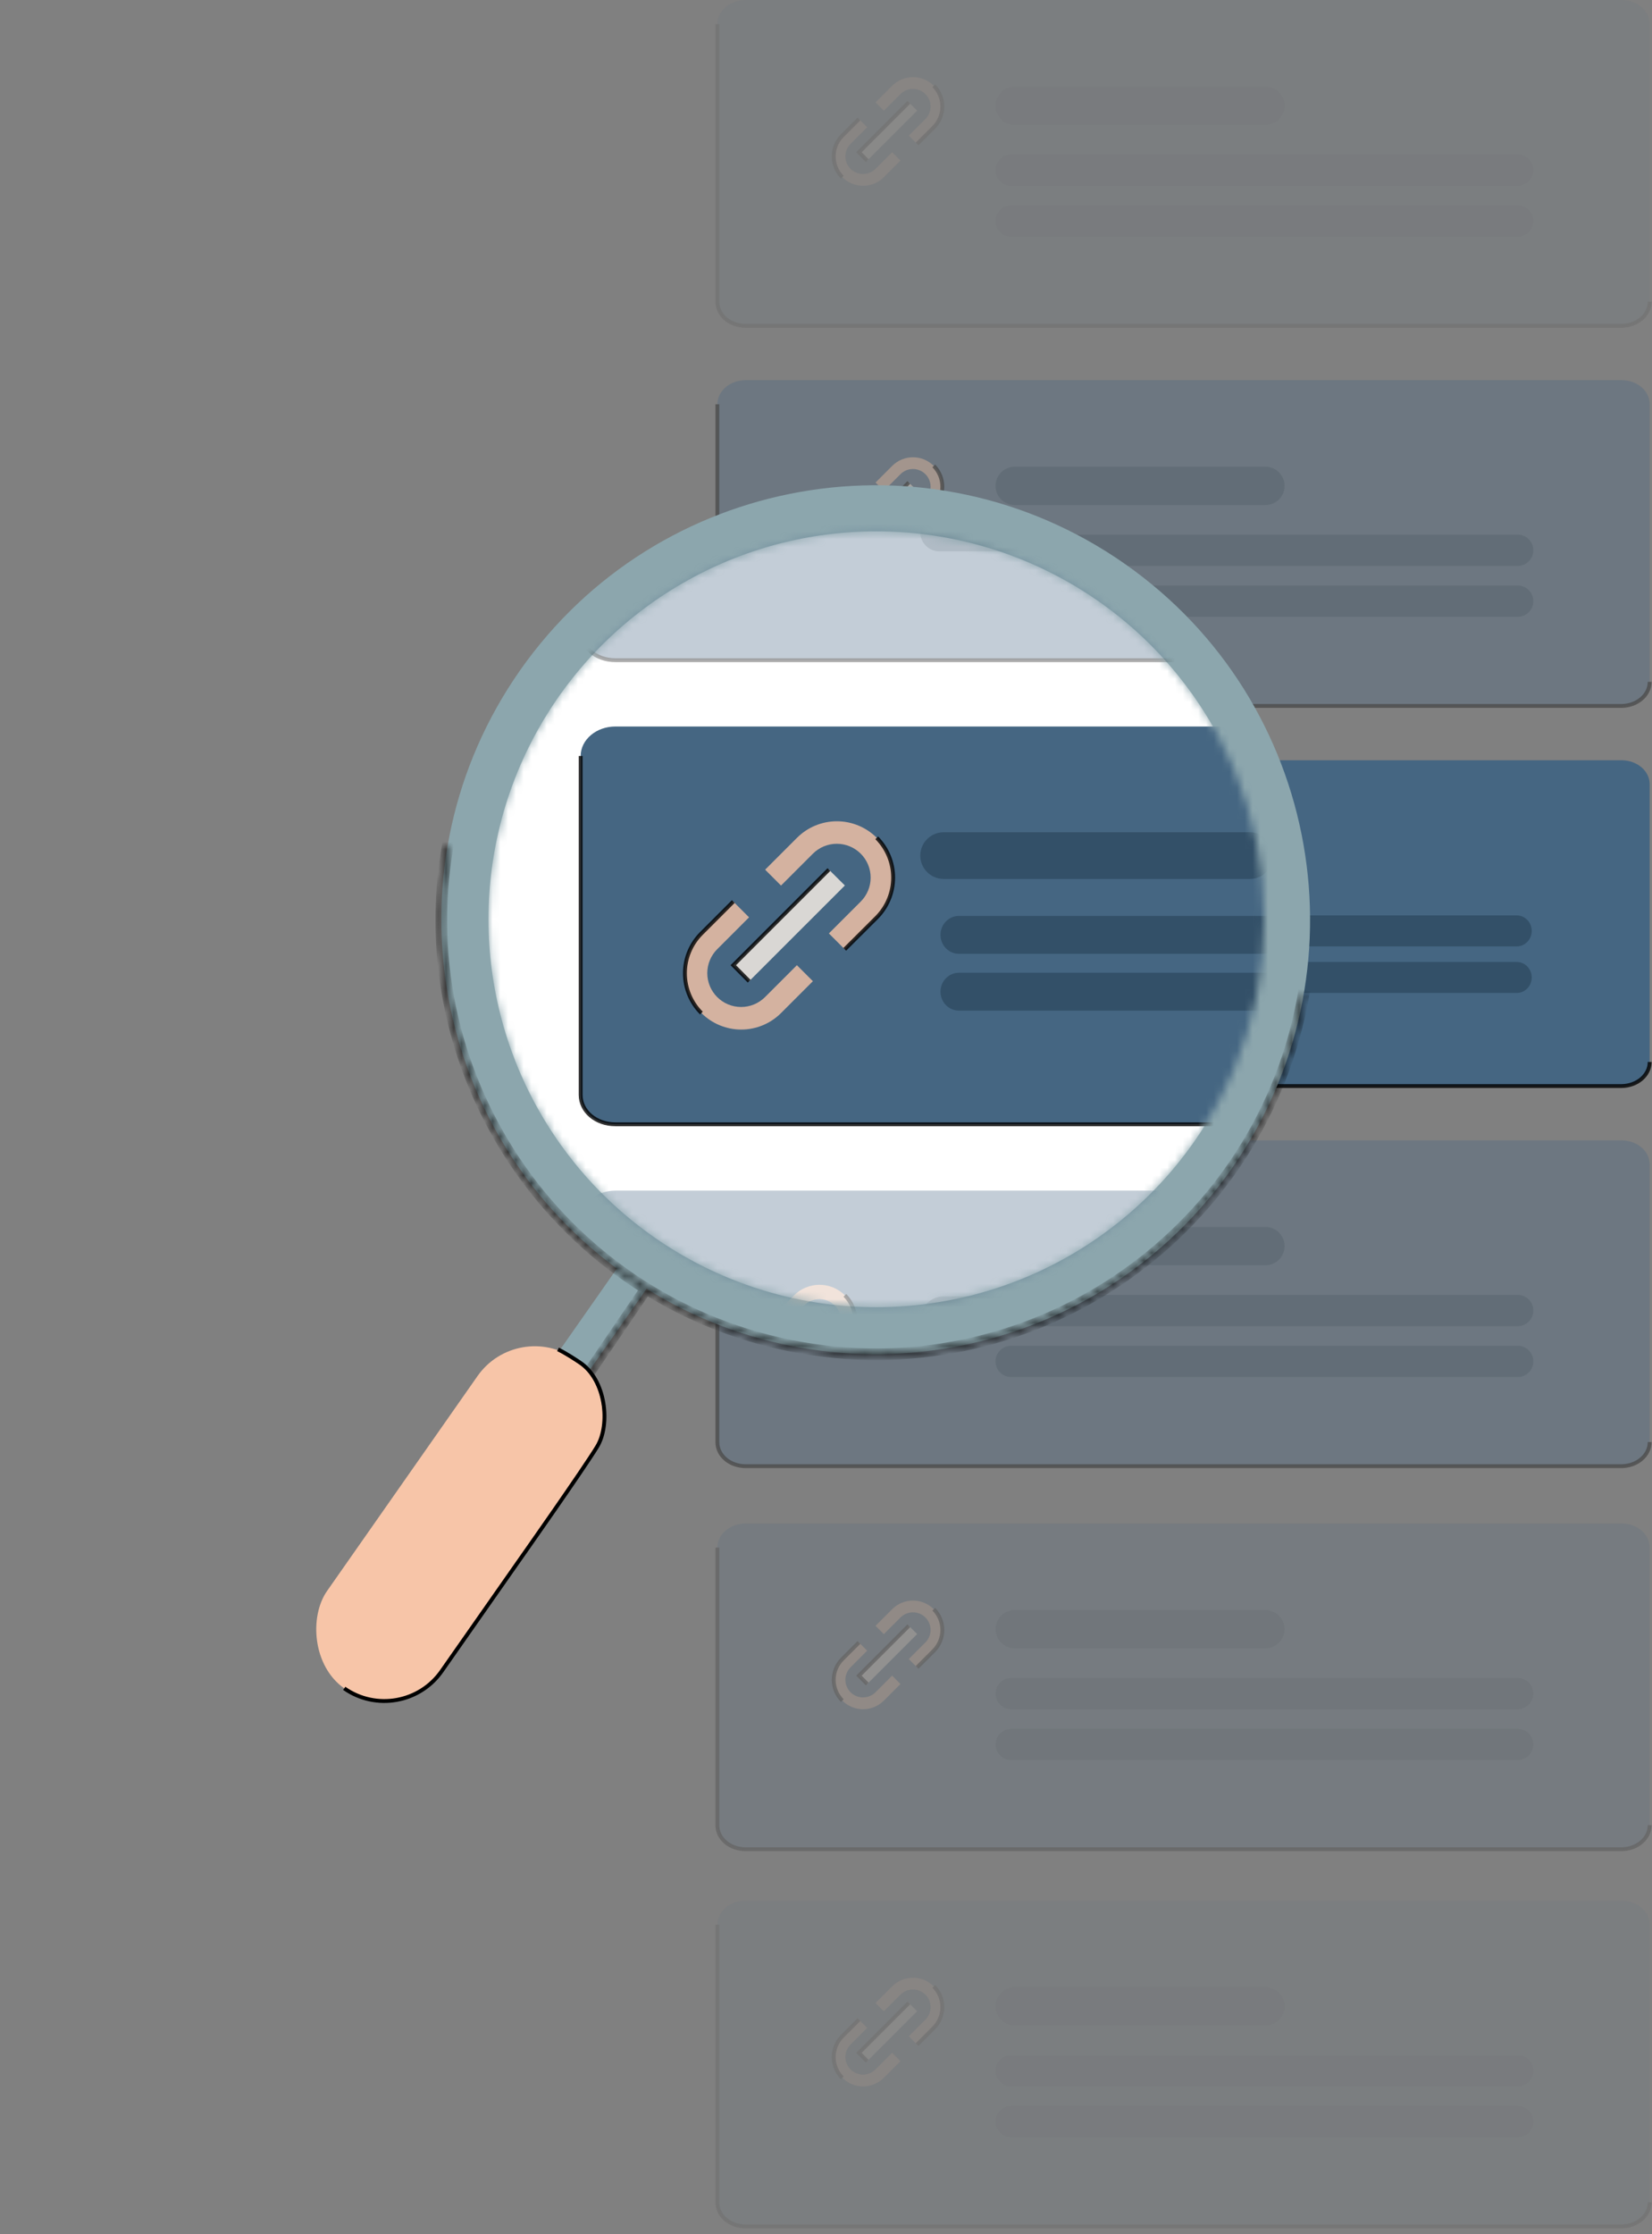 <svg width="213" height="288" viewBox="0 0 213 288" fill="none" xmlns="http://www.w3.org/2000/svg">
<rect x="0" y="0" width="213" height="288" fill="#808080" stroke="none"/>
<g opacity="0.2">
<path opacity="0.8" fill-rule="evenodd" clip-rule="evenodd" d="M96.162 196.379H209.031C211.086 196.379 212.702 197.748 212.702 199.494V235.271C212.702 236.99 211.058 238.38 209.031 238.38H96.162C94.108 238.38 92.492 237.01 92.492 235.271V199.494C92.492 197.776 94.135 196.379 96.162 196.379Z" fill="#456682"/>
<path opacity="0.8" d="M212.702 235.271C212.702 236.99 211.058 238.38 209.031 238.38H96.162C94.108 238.38 92.492 237.01 92.492 235.271V199.494" stroke="black" stroke-width="0.5" stroke-miterlimit="10"/>
<path opacity="0.8" d="M163.162 207.547H130.823C129.462 207.547 128.358 208.65 128.358 210.012C128.358 211.373 129.462 212.477 130.823 212.477H163.162C164.524 212.477 165.627 211.373 165.627 210.012C165.627 208.65 164.524 207.547 163.162 207.547Z" fill="#2F4B62"/>
<path opacity="0.8" d="M195.687 216.297H130.371C129.259 216.297 128.358 217.198 128.358 218.31V218.317C128.358 219.429 129.259 220.33 130.371 220.33H195.687C196.798 220.33 197.7 219.429 197.7 218.317V218.31C197.7 217.198 196.798 216.297 195.687 216.297Z" fill="#2F4B62"/>
<path opacity="0.8" d="M195.687 222.855H130.371C129.259 222.855 128.358 223.757 128.358 224.869V224.875C128.358 225.987 129.259 226.888 130.371 226.888H195.687C196.798 226.888 197.7 225.987 197.7 224.875V224.869C197.7 223.757 196.798 222.855 195.687 222.855Z" fill="#2F4B62"/>
<path opacity="0.8" d="M108.603 219.22C109.314 219.93 110.277 220.329 111.281 220.329C112.285 220.329 113.248 219.93 113.958 219.22L116.101 217.076L115.026 216.001L112.883 218.145C112.672 218.356 112.421 218.524 112.145 218.638C111.869 218.752 111.573 218.811 111.274 218.811C110.975 218.811 110.679 218.752 110.403 218.638C110.127 218.524 109.876 218.356 109.665 218.145C109.454 217.933 109.286 217.682 109.172 217.406C109.057 217.13 108.998 216.834 108.998 216.536C108.998 216.237 109.057 215.941 109.172 215.665C109.286 215.389 109.454 215.138 109.665 214.926L111.808 212.783L110.74 211.715L108.597 213.858C108.244 214.21 107.965 214.629 107.775 215.089C107.585 215.549 107.487 216.042 107.488 216.54C107.488 217.038 107.587 217.531 107.779 217.991C107.97 218.451 108.25 218.868 108.603 219.22ZM120.394 212.79C121.104 212.079 121.503 211.115 121.502 210.11C121.502 209.106 121.102 208.142 120.391 207.432C119.68 206.722 118.716 206.324 117.711 206.324C116.706 206.325 115.743 206.725 115.033 207.436L112.89 209.579L113.958 210.647L116.101 208.504C116.528 208.077 117.107 207.837 117.71 207.837C118.314 207.837 118.893 208.077 119.319 208.504C119.746 208.931 119.986 209.509 119.986 210.113C119.986 210.716 119.746 211.295 119.319 211.722L117.176 213.865L118.244 214.933L120.394 212.79Z" fill="#F7C5A8"/>
<path opacity="0.8" d="M111.815 217.079L110.747 216.004L117.176 209.574L118.251 210.642L111.815 217.079Z" fill="#FDF3E8"/>
<path opacity="0.8" d="M110.747 211.723L108.603 213.866C107.893 214.576 107.495 215.539 107.495 216.543C107.495 217.547 107.893 218.51 108.603 219.22" stroke="black" stroke-width="0.5" stroke-miterlimit="10"/>
<path opacity="0.8" d="M118.245 214.935L120.395 212.792C121.101 212.08 121.498 211.118 121.498 210.115C121.498 209.112 121.101 208.149 120.395 207.438" stroke="black" stroke-width="0.5" stroke-miterlimit="10"/>
<path opacity="0.8" d="M111.815 217.079L110.747 216.004L117.176 209.574" stroke="black" stroke-width="0.5" stroke-miterlimit="10"/>
</g>
<g opacity="0.1">
<path opacity="0.8" fill-rule="evenodd" clip-rule="evenodd" d="M96.162 245H209.031C211.086 245 212.702 246.369 212.702 248.115V283.892C212.702 285.611 211.058 287.001 209.031 287.001H96.162C94.108 287.001 92.492 285.631 92.492 283.892V248.115C92.492 246.397 94.135 245 96.162 245Z" fill="#456682"/>
<path opacity="0.8" d="M212.702 283.892C212.702 285.611 211.058 287.001 209.031 287.001H96.162C94.108 287.001 92.492 285.631 92.492 283.892V248.115" stroke="black" stroke-width="0.5" stroke-miterlimit="10"/>
<path opacity="0.8" d="M163.162 256.168H130.823C129.462 256.168 128.358 257.272 128.358 258.633C128.358 259.994 129.462 261.098 130.823 261.098H163.162C164.524 261.098 165.627 259.994 165.627 258.633C165.627 257.272 164.524 256.168 163.162 256.168Z" fill="#2F4B62"/>
<path opacity="0.8" d="M195.687 264.918H130.371C129.259 264.918 128.358 265.819 128.358 266.931V266.938C128.358 268.05 129.259 268.951 130.371 268.951H195.687C196.798 268.951 197.7 268.05 197.7 266.938V266.931C197.7 265.819 196.798 264.918 195.687 264.918Z" fill="#2F4B62"/>
<path opacity="0.8" d="M195.687 271.477H130.371C129.259 271.477 128.358 272.378 128.358 273.49V273.496C128.358 274.608 129.259 275.51 130.371 275.51H195.687C196.798 275.51 197.7 274.608 197.7 273.496V273.49C197.7 272.378 196.798 271.477 195.687 271.477Z" fill="#2F4B62"/>
<path opacity="0.8" d="M108.603 267.841C109.314 268.551 110.277 268.95 111.281 268.95C112.285 268.95 113.248 268.551 113.958 267.841L116.101 265.698L115.026 264.623L112.883 266.766C112.672 266.977 112.421 267.145 112.145 267.259C111.869 267.373 111.573 267.432 111.274 267.432C110.975 267.432 110.679 267.373 110.403 267.259C110.127 267.145 109.876 266.977 109.665 266.766C109.454 266.554 109.286 266.304 109.172 266.028C109.057 265.751 108.998 265.455 108.998 265.157C108.998 264.858 109.057 264.562 109.172 264.286C109.286 264.01 109.454 263.759 109.665 263.548L111.808 261.404L110.74 260.336L108.597 262.479C108.244 262.832 107.965 263.25 107.775 263.71C107.585 264.17 107.487 264.663 107.488 265.162C107.488 265.66 107.587 266.153 107.779 266.612C107.97 267.072 108.25 267.489 108.603 267.841ZM120.394 261.411C121.104 260.7 121.503 259.736 121.502 258.732C121.502 257.727 121.102 256.763 120.391 256.053C119.68 255.343 118.716 254.945 117.711 254.945C116.706 254.946 115.743 255.346 115.033 256.057L112.89 258.2L113.958 259.268L116.101 257.125C116.528 256.698 117.107 256.458 117.71 256.458C118.314 256.458 118.893 256.698 119.319 257.125C119.746 257.552 119.986 258.13 119.986 258.734C119.986 259.337 119.746 259.916 119.319 260.343L117.176 262.486L118.244 263.554L120.394 261.411Z" fill="#F7C5A8"/>
<path opacity="0.8" d="M111.815 265.7L110.747 264.625L117.176 258.195L118.251 259.263L111.815 265.7Z" fill="#FDF3E8"/>
<path opacity="0.8" d="M110.747 260.344L108.603 262.487C107.893 263.197 107.495 264.16 107.495 265.164C107.495 266.168 107.893 267.131 108.603 267.841" stroke="black" stroke-width="0.5" stroke-miterlimit="10"/>
<path opacity="0.8" d="M118.245 263.556L120.395 261.413C121.101 260.701 121.498 259.739 121.498 258.736C121.498 257.733 121.101 256.77 120.395 256.059" stroke="black" stroke-width="0.5" stroke-miterlimit="10"/>
<path opacity="0.8" d="M111.815 265.7L110.747 264.625L117.176 258.195" stroke="black" stroke-width="0.5" stroke-miterlimit="10"/>
</g>
<g opacity="0.4">
<path opacity="0.8" fill-rule="evenodd" clip-rule="evenodd" d="M96.162 147H209.031C211.086 147 212.702 148.369 212.702 150.115V185.892C212.702 187.611 211.058 189.001 209.031 189.001H96.162C94.108 189.001 92.492 187.631 92.492 185.892V150.115C92.492 148.397 94.135 147 96.162 147Z" fill="#456682"/>
<path opacity="0.8" d="M212.702 185.892C212.702 187.611 211.058 189.001 209.031 189.001H96.162C94.108 189.001 92.492 187.631 92.492 185.892V150.115" stroke="black" stroke-width="0.5" stroke-miterlimit="10"/>
<path opacity="0.8" d="M163.162 158.168H130.823C129.462 158.168 128.358 159.272 128.358 160.633C128.358 161.994 129.462 163.098 130.823 163.098H163.162C164.524 163.098 165.627 161.994 165.627 160.633C165.627 159.272 164.524 158.168 163.162 158.168Z" fill="#2F4B62"/>
<path opacity="0.8" d="M195.687 166.918H130.371C129.259 166.918 128.358 167.819 128.358 168.931V168.938C128.358 170.05 129.259 170.951 130.371 170.951H195.687C196.798 170.951 197.7 170.05 197.7 168.938V168.931C197.7 167.819 196.798 166.918 195.687 166.918Z" fill="#2F4B62"/>
<path opacity="0.8" d="M195.687 173.477H130.371C129.259 173.477 128.358 174.378 128.358 175.49V175.496C128.358 176.608 129.259 177.51 130.371 177.51H195.687C196.798 177.51 197.7 176.608 197.7 175.496V175.49C197.7 174.378 196.798 173.477 195.687 173.477Z" fill="#2F4B62"/>
<path opacity="0.8" d="M108.603 169.841C109.314 170.551 110.277 170.95 111.281 170.95C112.285 170.95 113.248 170.551 113.958 169.841L116.101 167.698L115.026 166.623L112.883 168.766C112.672 168.977 112.421 169.145 112.145 169.259C111.869 169.373 111.573 169.432 111.274 169.432C110.975 169.432 110.679 169.373 110.403 169.259C110.127 169.145 109.876 168.977 109.665 168.766C109.454 168.554 109.286 168.304 109.172 168.028C109.057 167.751 108.998 167.455 108.998 167.157C108.998 166.858 109.057 166.562 109.172 166.286C109.286 166.01 109.454 165.759 109.665 165.548L111.808 163.404L110.74 162.336L108.597 164.479C108.244 164.832 107.965 165.25 107.775 165.71C107.585 166.17 107.487 166.663 107.488 167.162C107.488 167.66 107.587 168.153 107.779 168.612C107.97 169.072 108.25 169.489 108.603 169.841ZM120.394 163.411C121.104 162.7 121.503 161.736 121.502 160.732C121.502 159.727 121.102 158.763 120.391 158.053C119.68 157.343 118.716 156.945 117.711 156.945C116.706 156.946 115.743 157.346 115.033 158.057L112.89 160.2L113.958 161.268L116.101 159.125C116.528 158.698 117.107 158.458 117.71 158.458C118.314 158.458 118.893 158.698 119.319 159.125C119.746 159.552 119.986 160.13 119.986 160.734C119.986 161.337 119.746 161.916 119.319 162.343L117.176 164.486L118.244 165.554L120.394 163.411Z" fill="#F7C5A8"/>
<path opacity="0.8" d="M111.815 167.7L110.747 166.625L117.176 160.195L118.251 161.263L111.815 167.7Z" fill="#FDF3E8"/>
<path opacity="0.8" d="M110.747 162.344L108.603 164.487C107.893 165.197 107.495 166.16 107.495 167.164C107.495 168.168 107.893 169.131 108.603 169.841" stroke="black" stroke-width="0.5" stroke-miterlimit="10"/>
<path opacity="0.8" d="M118.245 165.556L120.395 163.413C121.101 162.701 121.498 161.739 121.498 160.736C121.498 159.733 121.101 158.77 120.395 158.059" stroke="black" stroke-width="0.5" stroke-miterlimit="10"/>
<path opacity="0.8" d="M111.815 167.7L110.747 166.625L117.176 160.195" stroke="black" stroke-width="0.5" stroke-miterlimit="10"/>
</g>
<path fill-rule="evenodd" clip-rule="evenodd" d="M96.162 98H209.031C211.086 98 212.702 99.37 212.702 101.115V136.892C212.702 138.611 211.058 140.001 209.031 140.001H96.162C94.108 140.001 92.492 138.631 92.492 136.892V101.115C92.492 99.397 94.135 98 96.162 98Z" fill="#456682"/>
<path opacity="0.8" d="M212.702 136.892C212.702 138.611 211.058 140.001 209.031 140.001H96.162C94.108 140.001 92.492 138.631 92.492 136.892V101.115" stroke="black" stroke-width="0.5" stroke-miterlimit="10"/>
<path opacity="0.8" d="M163.162 109.168H130.823C129.462 109.168 128.358 110.272 128.358 111.633C128.358 112.994 129.462 114.098 130.823 114.098H163.162C164.524 114.098 165.627 112.994 165.627 111.633C165.627 110.272 164.524 109.168 163.162 109.168Z" fill="#2F4B62"/>
<path opacity="0.8" d="M195.547 118H132.437C131.363 118 130.492 118.894 130.492 119.997V120.003C130.492 121.106 131.363 122 132.437 122H195.547C196.621 122 197.492 121.106 197.492 120.003V119.997C197.492 118.894 196.621 118 195.547 118Z" fill="#2F4B62"/>
<path opacity="0.8" d="M195.547 124H132.437C131.363 124 130.492 124.894 130.492 125.997V126.003C130.492 127.106 131.363 128 132.437 128H195.547C196.621 128 197.492 127.106 197.492 126.003V125.997C197.492 124.894 196.621 124 195.547 124Z" fill="#2F4B62"/>
<path opacity="0.8" d="M105.244 128.257C106.359 129.372 107.871 129.998 109.448 129.998C111.024 129.998 112.537 129.372 113.652 128.257L117.017 124.892L115.329 123.204L111.964 126.569C111.632 126.901 111.238 127.164 110.804 127.344C110.371 127.523 109.906 127.616 109.437 127.616C108.968 127.616 108.503 127.523 108.069 127.344C107.636 127.164 107.242 126.901 106.91 126.569C106.578 126.237 106.315 125.843 106.136 125.41C105.956 124.976 105.864 124.512 105.864 124.042C105.864 123.573 105.956 123.109 106.136 122.675C106.315 122.241 106.578 121.848 106.91 121.516L110.276 118.15L108.598 116.473L105.233 119.838C104.68 120.391 104.242 121.048 103.943 121.771C103.644 122.494 103.491 123.268 103.492 124.05C103.493 124.832 103.648 125.606 103.949 126.328C104.249 127.05 104.689 127.706 105.244 128.257ZM123.759 118.161C124.874 117.045 125.499 115.531 125.498 113.953C125.497 112.375 124.87 110.863 123.753 109.748C122.637 108.633 121.123 108.007 119.545 108.008C117.968 108.009 116.455 108.637 115.34 109.753L111.974 113.118L113.652 114.796L117.017 111.43C117.687 110.76 118.596 110.384 119.544 110.384C120.492 110.384 121.4 110.76 122.071 111.43C122.741 112.1 123.117 113.009 123.117 113.957C123.117 114.905 122.741 115.814 122.071 116.484L118.705 119.849L120.383 121.526L123.759 118.161Z" fill="#F7C5A8"/>
<path opacity="0.8" d="M110.286 124.896L108.609 123.208L118.705 113.111L120.393 114.789L110.286 124.896Z" fill="#FDF3E8"/>
<path opacity="0.8" d="M108.609 116.484L105.244 119.85C104.129 120.965 103.502 122.477 103.502 124.054C103.502 125.631 104.129 127.143 105.244 128.258" stroke="black" stroke-width="0.5" stroke-miterlimit="10"/>
<path opacity="0.8" d="M120.383 121.529L123.759 118.164C124.869 117.046 125.491 115.535 125.491 113.96C125.491 112.385 124.869 110.874 123.759 109.756" stroke="black" stroke-width="0.5" stroke-miterlimit="10"/>
<path opacity="0.8" d="M110.286 124.896L108.609 123.208L118.705 113.111" stroke="black" stroke-width="0.5" stroke-miterlimit="10"/>
<g opacity="0.4">
<path opacity="0.8" fill-rule="evenodd" clip-rule="evenodd" d="M96.162 49H209.031C211.086 49 212.702 50.37 212.702 52.115V87.892C212.702 89.611 211.058 91.001 209.031 91.001H96.162C94.108 91.001 92.492 89.631 92.492 87.892V52.115C92.492 50.397 94.135 49 96.162 49Z" fill="#456682"/>
<path opacity="0.8" d="M212.702 87.892C212.702 89.611 211.058 91.001 209.031 91.001H96.162C94.108 91.001 92.492 89.631 92.492 87.892V52.115" stroke="black" stroke-width="0.5" stroke-miterlimit="10"/>
<path opacity="0.8" d="M163.162 60.168H130.823C129.462 60.168 128.358 61.272 128.358 62.633C128.358 63.994 129.462 65.098 130.823 65.098H163.162C164.524 65.098 165.627 63.994 165.627 62.633C165.627 61.272 164.524 60.168 163.162 60.168Z" fill="#2F4B62"/>
<path opacity="0.8" d="M195.687 68.918H130.371C129.259 68.918 128.358 69.819 128.358 70.931V70.938C128.358 72.05 129.259 72.951 130.371 72.951H195.687C196.798 72.951 197.7 72.05 197.7 70.938V70.931C197.7 69.819 196.798 68.918 195.687 68.918Z" fill="#2F4B62"/>
<path opacity="0.8" d="M195.687 75.477H130.371C129.259 75.477 128.358 76.378 128.358 77.49V77.496C128.358 78.608 129.259 79.51 130.371 79.51H195.687C196.798 79.51 197.7 78.608 197.7 77.496V77.49C197.7 76.378 196.798 75.477 195.687 75.477Z" fill="#2F4B62"/>
<path opacity="0.8" d="M108.603 71.841C109.314 72.551 110.277 72.95 111.281 72.95C112.285 72.95 113.248 72.551 113.958 71.841L116.101 69.698L115.026 68.623L112.883 70.766C112.672 70.977 112.421 71.145 112.145 71.259C111.869 71.373 111.573 71.432 111.274 71.432C110.975 71.432 110.679 71.373 110.403 71.259C110.127 71.145 109.876 70.977 109.665 70.766C109.454 70.554 109.286 70.304 109.172 70.028C109.057 69.751 108.998 69.456 108.998 69.157C108.998 68.858 109.057 68.562 109.172 68.286C109.286 68.01 109.454 67.759 109.665 67.548L111.808 65.404L110.74 64.336L108.597 66.479C108.244 66.832 107.965 67.25 107.775 67.71C107.585 68.17 107.487 68.663 107.488 69.162C107.488 69.659 107.587 70.153 107.779 70.612C107.97 71.072 108.25 71.49 108.603 71.841ZM120.394 65.411C121.104 64.7 121.503 63.736 121.502 62.731C121.502 61.727 121.102 60.763 120.391 60.053C119.68 59.343 118.716 58.945 117.711 58.945C116.706 58.946 115.743 59.346 115.033 60.057L112.89 62.2L113.958 63.268L116.101 61.125C116.528 60.698 117.107 60.458 117.71 60.458C118.314 60.458 118.893 60.698 119.319 61.125C119.746 61.552 119.986 62.13 119.986 62.734C119.986 63.337 119.746 63.916 119.319 64.343L117.176 66.486L118.244 67.554L120.394 65.411Z" fill="#F7C5A8"/>
<path opacity="0.8" d="M111.815 69.7L110.747 68.625L117.176 62.195L118.251 63.264L111.815 69.7Z" fill="#FDF3E8"/>
<path opacity="0.8" d="M110.747 64.344L108.603 66.487C107.893 67.197 107.495 68.16 107.495 69.164C107.495 70.168 107.893 71.131 108.603 71.841" stroke="black" stroke-width="0.5" stroke-miterlimit="10"/>
<path opacity="0.8" d="M118.245 67.556L120.395 65.413C121.101 64.701 121.498 63.739 121.498 62.736C121.498 61.733 121.101 60.77 120.395 60.059" stroke="black" stroke-width="0.5" stroke-miterlimit="10"/>
<path opacity="0.8" d="M111.815 69.7L110.747 68.625L117.176 62.195" stroke="black" stroke-width="0.5" stroke-miterlimit="10"/>
</g>
<g opacity="0.1">
<path opacity="0.8" fill-rule="evenodd" clip-rule="evenodd" d="M96.162 0H209.031C211.086 0 212.702 1.369 212.702 3.115V38.892C212.702 40.611 211.058 42.001 209.031 42.001H96.162C94.108 42.001 92.492 40.631 92.492 38.892V3.115C92.492 1.397 94.135 0 96.162 0Z" fill="#456682"/>
<path opacity="0.8" d="M212.702 38.892C212.702 40.611 211.058 42.001 209.031 42.001H96.162C94.108 42.001 92.492 40.631 92.492 38.892V3.115" stroke="black" stroke-width="0.5" stroke-miterlimit="10"/>
<path opacity="0.8" d="M163.162 11.168H130.823C129.462 11.168 128.358 12.272 128.358 13.633C128.358 14.994 129.462 16.098 130.823 16.098H163.162C164.524 16.098 165.627 14.994 165.627 13.633C165.627 12.272 164.524 11.168 163.162 11.168Z" fill="#2F4B62"/>
<path opacity="0.8" d="M195.687 19.918H130.371C129.259 19.918 128.358 20.819 128.358 21.931V21.938C128.358 23.05 129.259 23.951 130.371 23.951H195.687C196.798 23.951 197.7 23.05 197.7 21.938V21.931C197.7 20.819 196.798 19.918 195.687 19.918Z" fill="#2F4B62"/>
<path opacity="0.8" d="M195.687 26.477H130.371C129.259 26.477 128.358 27.378 128.358 28.49V28.497C128.358 29.608 129.259 30.51 130.371 30.51H195.687C196.798 30.51 197.7 29.608 197.7 28.497V28.49C197.7 27.378 196.798 26.477 195.687 26.477Z" fill="#2F4B62"/>
<path opacity="0.8" d="M108.603 22.841C109.314 23.551 110.277 23.95 111.281 23.95C112.285 23.95 113.248 23.551 113.958 22.841L116.101 20.698L115.026 19.623L112.883 21.766C112.672 21.977 112.421 22.145 112.145 22.259C111.869 22.373 111.573 22.432 111.274 22.432C110.975 22.432 110.679 22.373 110.403 22.259C110.127 22.145 109.876 21.977 109.665 21.766C109.454 21.554 109.286 21.304 109.172 21.027C109.057 20.751 108.998 20.456 108.998 20.157C108.998 19.858 109.057 19.562 109.172 19.286C109.286 19.01 109.454 18.759 109.665 18.548L111.808 16.404L110.74 15.336L108.597 17.479C108.244 17.832 107.965 18.25 107.775 18.71C107.585 19.17 107.487 19.663 107.488 20.162C107.488 20.66 107.587 21.152 107.779 21.612C107.97 22.072 108.25 22.489 108.603 22.841ZM120.394 16.411C121.104 15.7 121.503 14.736 121.502 13.732C121.502 12.727 121.102 11.763 120.391 11.053C119.68 10.343 118.716 9.945 117.711 9.945C116.706 9.946 115.743 10.346 115.033 11.057L112.89 13.2L113.958 14.268L116.101 12.125C116.528 11.698 117.107 11.458 117.71 11.458C118.314 11.458 118.893 11.698 119.319 12.125C119.746 12.552 119.986 13.13 119.986 13.734C119.986 14.338 119.746 14.916 119.319 15.343L117.176 17.486L118.244 18.554L120.394 16.411Z" fill="#F7C5A8"/>
<path opacity="0.8" d="M111.815 20.7L110.747 19.625L117.176 13.195L118.251 14.264L111.815 20.7Z" fill="#FDF3E8"/>
<path opacity="0.8" d="M110.747 15.344L108.603 17.487C107.893 18.197 107.495 19.16 107.495 20.164C107.495 21.168 107.893 22.131 108.603 22.841" stroke="black" stroke-width="0.5" stroke-miterlimit="10"/>
<path opacity="0.8" d="M118.245 18.556L120.395 16.413C121.101 15.701 121.498 14.739 121.498 13.736C121.498 12.733 121.101 11.771 120.395 11.059" stroke="black" stroke-width="0.5" stroke-miterlimit="10"/>
<path opacity="0.8" d="M111.815 20.7L110.747 19.625L117.176 13.195" stroke="black" stroke-width="0.5" stroke-miterlimit="10"/>
</g>
<path fill-rule="evenodd" clip-rule="evenodd" d="M83.363 166.13C108.441 181.736 141.636 175.165 158.782 150.678C176.522 125.343 170.365 90.424 145.03 72.685C119.696 54.945 84.777 61.102 67.037 86.437C49.594 111.349 55.256 145.527 79.537 163.527L44.973 212.889L48.764 215.543L83.363 166.13Z" fill="#8CA6AD"/>
<mask id="path-62-inside-1" fill="white">
<path fill-rule="evenodd" clip-rule="evenodd" d="M103.418 173.493C73.078 168.251 52.731 139.406 57.973 109.065L57.481 108.98C53.482 132.125 64.241 154.407 82.958 166.187L49.793 214.859L50.207 215.141L83.382 166.452C89.318 170.114 96.04 172.726 103.333 173.986C133.945 179.275 163.049 158.746 168.338 128.133L167.845 128.048C162.604 158.389 133.758 178.735 103.418 173.493Z"/>
</mask>
<path d="M57.973 109.065L58.466 109.151L58.551 108.658L58.058 108.573L57.973 109.065ZM103.418 173.493L103.333 173.986L103.418 173.493ZM57.481 108.98L57.566 108.488L57.073 108.402L56.988 108.895L57.481 108.98ZM82.958 166.187L83.371 166.468L83.663 166.04L83.224 165.764L82.958 166.187ZM49.793 214.859L49.38 214.578L49.099 214.991L49.512 215.272L49.793 214.859ZM50.207 215.141L49.925 215.554L50.338 215.836L50.62 215.422L50.207 215.141ZM83.382 166.452L83.645 166.026L83.238 165.775L82.969 166.17L83.382 166.452ZM103.333 173.986L103.418 173.493L103.333 173.986ZM168.338 128.133L168.831 128.218L168.916 127.726L168.423 127.641L168.338 128.133ZM167.845 128.048L167.931 127.555L167.438 127.47L167.353 127.963L167.845 128.048ZM57.481 108.98C52.192 139.593 72.72 168.697 103.333 173.986L103.503 173C73.435 167.805 53.271 139.219 58.466 109.151L57.481 108.98ZM57.395 109.473L57.888 109.558L58.058 108.573L57.566 108.488L57.395 109.473ZM83.224 165.764C64.673 154.088 54.01 132.003 57.973 109.065L56.988 108.895C52.953 132.246 63.809 154.726 82.692 166.61L83.224 165.764ZM50.207 215.141L83.371 166.468L82.545 165.905L49.38 214.578L50.207 215.141ZM50.488 214.728L50.075 214.446L49.512 215.272L49.925 215.554L50.488 214.728ZM82.969 166.17L49.793 214.859L50.62 215.422L83.796 166.733L82.969 166.17ZM103.418 173.493C96.189 172.244 89.528 169.655 83.645 166.026L83.12 166.877C89.109 170.572 95.89 173.207 103.248 174.478L103.418 173.493ZM167.845 128.048C162.604 158.389 133.758 178.735 103.418 173.493L103.248 174.478C134.132 179.814 163.495 159.103 168.831 128.218L167.845 128.048ZM167.76 128.541L168.253 128.626L168.423 127.641L167.931 127.555L167.76 128.541ZM103.333 173.986C133.945 179.275 163.049 158.746 168.338 128.133L167.353 127.963C162.158 158.031 133.571 178.195 103.503 173L103.333 173.986Z" fill="black" mask="url(#path-62-inside-1)"/>
<rect x="66.737" y="170" width="18.033" height="51.844" rx="9.016" transform="rotate(35 66.737 170)" fill="#F7C5A8"/>
<path d="M44.386 217.641V217.641C48.465 220.497 54.087 219.505 56.944 215.426L66.619 201.609C66.633 201.588 66.645 201.572 66.659 201.551C67.106 200.917 75.366 189.191 77.011 186.45C78.701 183.632 78.148 177.889 74.766 175.636C74.203 175.26 73.076 174.507 71.948 173.943" stroke="black" stroke-width="0.5"/>
<mask id="mask0" mask-type="alpha" maskUnits="userSpaceOnUse" x="62" y="68" width="101" height="101">
<circle cx="112.992" cy="118.5" r="50.008" fill="#C4C4C4"/>
</mask>
<g mask="url(#mask0)">
<circle cx="112.992" cy="118.5" r="50.008" fill="white"/>
<g opacity="0.4">
<path opacity="0.8" fill-rule="evenodd" clip-rule="evenodd" d="M79.349 153.475H217.154C219.661 153.475 221.634 155.147 221.634 157.278V200.959C221.634 203.057 219.628 204.754 217.154 204.754H79.349C76.841 204.754 74.868 203.082 74.868 200.959V157.278C74.868 155.18 76.874 153.475 79.349 153.475Z" fill="#456682"/>
<path opacity="0.8" d="M221.633 200.96C221.633 203.058 219.627 204.755 217.153 204.755H79.348C76.84 204.755 74.867 203.083 74.867 200.96V157.279" stroke="black" stroke-width="0.5" stroke-miterlimit="10"/>
<path opacity="0.8" d="M161.15 167.111H121.666C120.004 167.111 118.656 168.459 118.656 170.121C118.656 171.783 120.004 173.13 121.666 173.13H161.15C162.812 173.13 164.159 171.783 164.159 170.121C164.159 168.459 162.812 167.111 161.15 167.111Z" fill="#2F4B62"/>
<path opacity="0.8" d="M94.538 181.362C95.405 182.228 96.581 182.715 97.807 182.715C99.033 182.715 100.208 182.228 101.075 181.362L103.692 178.745L102.38 177.432L99.763 180.049C99.505 180.307 99.199 180.512 98.862 180.651C98.525 180.791 98.163 180.863 97.798 180.863C97.433 180.863 97.072 180.791 96.735 180.651C96.398 180.512 96.092 180.307 95.834 180.049C95.576 179.791 95.371 179.485 95.231 179.148C95.092 178.811 95.02 178.449 95.02 178.084C95.02 177.72 95.092 177.358 95.231 177.021C95.371 176.684 95.576 176.378 95.834 176.12L98.45 173.503L97.146 172.199L94.53 174.816C94.1 175.246 93.759 175.756 93.526 176.318C93.294 176.88 93.175 177.482 93.176 178.09C93.177 178.698 93.297 179.3 93.531 179.862C93.765 180.423 94.107 180.933 94.538 181.362ZM108.934 173.512C109.801 172.644 110.287 171.467 110.286 170.24C110.286 169.013 109.798 167.837 108.93 166.97C108.062 166.103 106.885 165.616 105.658 165.617C104.431 165.618 103.255 166.106 102.388 166.974L99.771 169.591L101.075 170.895L103.692 168.278C104.213 167.757 104.92 167.464 105.657 167.464C106.394 167.464 107.1 167.757 107.621 168.278C108.142 168.799 108.435 169.506 108.435 170.243C108.435 170.98 108.142 171.686 107.621 172.207L105.005 174.824L106.309 176.128L108.934 173.512Z" fill="#F7C5A8"/>
<path opacity="0.8" d="M106.309 176.131L108.934 173.514C109.797 172.645 110.281 171.47 110.281 170.245C110.281 169.021 109.797 167.846 108.934 166.977" stroke="black" stroke-width="0.5" stroke-miterlimit="10"/>
</g>
<path fill-rule="evenodd" clip-rule="evenodd" d="M79.349 93.65H217.154C219.661 93.65 221.634 95.322 221.634 97.454V141.135C221.634 143.233 219.628 144.93 217.154 144.93H79.349C76.841 144.93 74.868 143.258 74.868 141.135V97.454C74.868 95.356 76.874 93.65 79.349 93.65Z" fill="#456682"/>
<path opacity="0.8" d="M221.633 141.134C221.633 143.232 219.627 144.929 217.153 144.929H79.348C76.84 144.929 74.867 143.257 74.867 141.134V97.453" stroke="black" stroke-width="0.5" stroke-miterlimit="10"/>
<path opacity="0.8" d="M161.15 107.283H121.666C120.004 107.283 118.656 108.631 118.656 110.293C118.656 111.955 120.004 113.302 121.666 113.302H161.15C162.812 113.302 164.159 111.955 164.159 110.293C164.159 108.631 162.812 107.283 161.15 107.283Z" fill="#2F4B62"/>
<path opacity="0.8" d="M200.689 118.068H123.637C122.325 118.068 121.262 119.16 121.262 120.506V120.514C121.262 121.861 122.325 122.952 123.637 122.952H200.689C202 122.952 203.063 121.861 203.063 120.514V120.506C203.063 119.16 202 118.068 200.689 118.068Z" fill="#2F4B62"/>
<path opacity="0.8" d="M200.689 125.393H123.637C122.325 125.393 121.262 126.484 121.262 127.83V127.839C121.262 129.185 122.325 130.276 123.637 130.276H200.689C202 130.276 203.063 129.185 203.063 127.839V127.83C203.063 126.484 202 125.393 200.689 125.393Z" fill="#2F4B62"/>
<path opacity="0.8" d="M90.436 130.59C91.797 131.951 93.644 132.716 95.569 132.716C97.494 132.716 99.34 131.951 100.701 130.59L104.81 126.481L102.749 124.42L98.641 128.529C98.235 128.934 97.754 129.256 97.225 129.475C96.696 129.694 96.129 129.807 95.555 129.807C94.983 129.807 94.415 129.694 93.886 129.475C93.357 129.256 92.876 128.934 92.471 128.529C92.066 128.124 91.744 127.643 91.525 127.114C91.306 126.584 91.193 126.017 91.193 125.444C91.193 124.871 91.306 124.304 91.525 123.775C91.744 123.245 92.066 122.764 92.471 122.359L96.579 118.25L94.532 116.203L90.423 120.311C89.748 120.987 89.212 121.788 88.848 122.671C88.483 123.553 88.296 124.499 88.297 125.454C88.298 126.408 88.488 127.353 88.855 128.235C89.222 129.116 89.759 129.917 90.436 130.59ZM113.041 118.264C114.403 116.9 115.167 115.052 115.165 113.126C115.164 111.2 114.398 109.353 113.035 107.991C111.672 106.63 109.824 105.866 107.897 105.867C105.971 105.868 104.124 106.635 102.762 107.998L98.654 112.107L100.701 114.155L104.81 110.046C105.629 109.228 106.738 108.768 107.895 108.768C109.052 108.768 110.162 109.228 110.98 110.046C111.798 110.864 112.258 111.974 112.258 113.131C112.258 114.288 111.798 115.397 110.98 116.216L106.871 120.325L108.919 122.372L113.041 118.264Z" fill="#F7C5A8"/>
<path opacity="0.8" d="M96.593 126.483L94.545 124.422L106.872 112.096L108.933 114.144L96.593 126.483Z" fill="#FDF3E8"/>
<path opacity="0.8" d="M94.545 116.217L90.436 120.326C89.075 121.687 88.31 123.533 88.31 125.458C88.31 127.384 89.075 129.23 90.436 130.591" stroke="black" stroke-width="0.5" stroke-miterlimit="10"/>
<path opacity="0.8" d="M108.919 122.375L113.041 118.266C114.396 116.901 115.156 115.056 115.156 113.133C115.156 111.21 114.396 109.365 113.041 108" stroke="black" stroke-width="0.5" stroke-miterlimit="10"/>
<path opacity="0.8" d="M96.593 126.483L94.545 124.422L106.872 112.096" stroke="black" stroke-width="0.5" stroke-miterlimit="10"/>
<g opacity="0.4">
<path opacity="0.8" fill-rule="evenodd" clip-rule="evenodd" d="M79.349 33.824H217.154C219.662 33.824 221.635 35.496 221.635 37.628V81.309C221.635 83.407 219.629 85.104 217.154 85.104H79.349C76.841 85.104 74.868 83.432 74.868 81.309V37.628C74.868 35.53 76.875 33.824 79.349 33.824Z" fill="#456682"/>
<path opacity="0.8" d="M221.633 81.308C221.633 83.406 219.627 85.103 217.153 85.103H79.348C76.84 85.103 74.867 83.431 74.867 81.308V37.627" stroke="black" stroke-width="0.5" stroke-miterlimit="10"/>
<path opacity="0.8" d="M200.859 66.15H121.114C119.757 66.15 118.656 67.251 118.656 68.608V68.617C118.656 69.974 119.757 71.074 121.114 71.074H200.859C202.217 71.074 203.317 69.974 203.317 68.617V68.608C203.317 67.251 202.217 66.15 200.859 66.15Z" fill="#2F4B62"/>
</g>
</g>
</svg>
